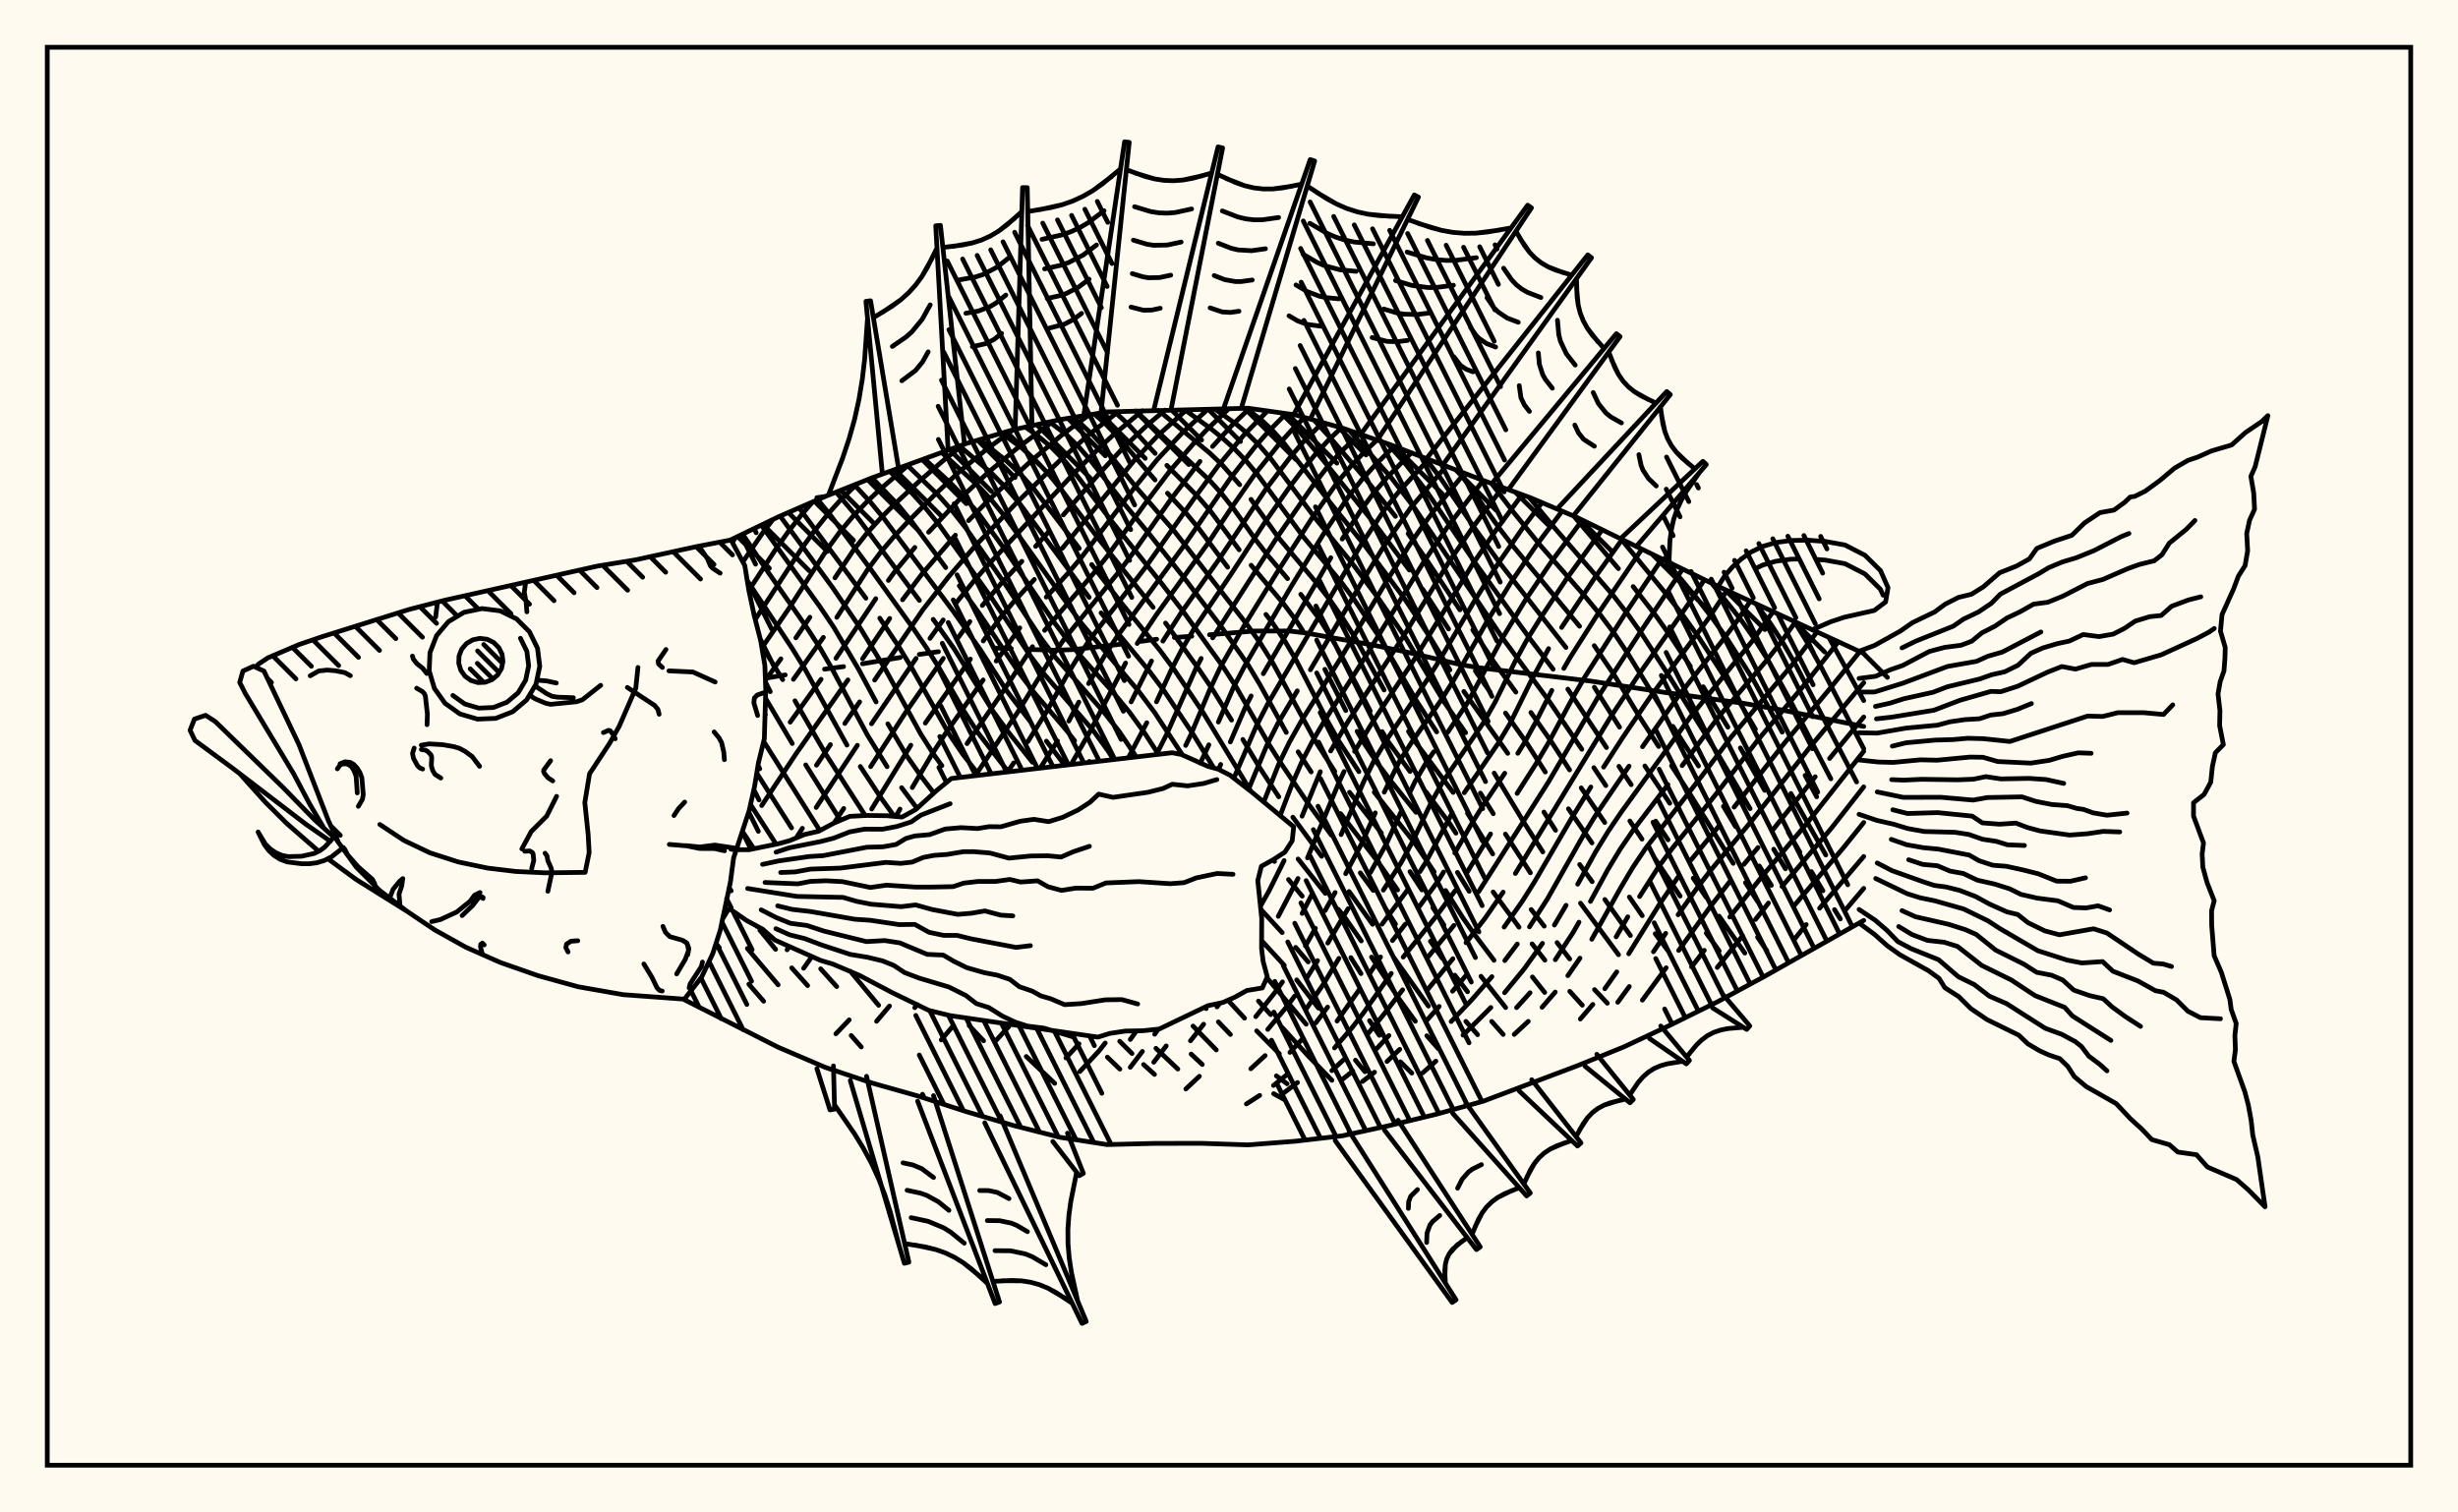 <svg xmlns="http://www.w3.org/2000/svg" width="520" height="320"><rect x="0" y="0" width="520" height="320" fill="floralwhite"/><rect x="10" y="10" width="500" height="300" stroke="black" stroke-width="1" fill="none"/><path stroke="black" stroke-width="1" fill="none" stroke-linecap="round" stroke-linejoin="round" d="
M 154.65 114.19 164.63 109.37 174.57 105.04 184.51 101.09 204.4 93.85 214.34 90.92 224.28 88.78 234.22 87.15 264.05 86.37 273.99 87.77 283.93 90.55 293.87 93.99 313.76 101.64 323.7 105.28 333.64 109.49 363.47 124.06 394.28 138.25 
M 394.28 194.74 373.41 206.52 363.47 211.89 353.52 216.81 343.58 221.48 333.64 225.51 313.76 233 303.81 235.76 293.87 238.16 283.93 240.32 273.99 241.46 264.05 242.23 254.11 241.9 244.16 241.92 234.22 242.17 224.28 240.63 214.34 238.11 204.4 235.19 194.45 231.96 184.51 229.15 174.57 225.82 164.63 221.57 144.79 211.52 
M 394.28 153.7 376.78 150.19 368.73 148.79 352.26 146.51 336.44 144.09 312.74 141.26 308.96 140.61 297.76 138 290.26 136.44 276.24 133.92 272.73 133.5 265.39 133.51 255.87 134.3 
M 252.13 134.61 248.44 134.88 
M 244.7 135.25 240.86 135.76 
M 236.95 136.32 227.06 137.44 223.15 137.58 217.56 137.4 
M 213.93 137.22 210.28 137.11 
M 198.53 137.88 194.48 138.46 
M 190.46 139.11 182.46 140.44 
M 178.46 141.04 174.43 141.58 
M 166.12 142.8 161.91 143.5 
M 151.48 199.6 152.2 200.53 
M 158.42 208.23 161.55 211.84 
M 158.11 200.68 164.62 208.37 
M 154.24 187.83 154.69 188.48 
M 160.74 196.77 164.08 200.86 
M 167.49 204.78 170.86 208.53 
M 180.07 219.09 182.2 221.51 
M 173.62 204.98 177.01 208.74 
M 157.06 175.9 159.48 179.57 
M 179.88 205.48 185.88 212.7 
M 158.77 170.21 164.2 178.62 
M 160.09 163.58 167.46 175.16 
M 161.56 156.86 173.44 175.74 
M 205.02 216.98 208.08 220.21 
M 161.97 147.77 167.61 157.31 
M 170.45 161.83 177.8 173.56 
M 217.11 223.53 223.13 229.21 
M 161.1 136.55 165.59 143.8 
M 168.18 148.27 174.82 159.76 183.04 172.55 
M 158.08 122.83 167.55 137.12 170.22 141.45 179.18 157.65 
M 182 162.17 186.45 168.92 189.19 172.72 
M 157.11 113.01 162.04 120.4 170.65 132.73 173.42 136.99 176.01 141.48 183.47 155.46 187.66 162.21 
M 190.74 166.65 194 171.02 
M 234.27 223.67 236.91 226.2 
M 161.06 111.1 173.5 128.43 176.39 132.72 181.64 141.6 185.34 148.51 
M 187.83 153.14 191.85 159.95 194.92 164.33 197.56 167.79 
M 236.88 220.31 239.48 222.9 
M 241.93 225.23 244.24 227.32 
M 165.04 109.19 176.12 124.28 181.97 132.85 187.29 141.58 194.81 155.34 197.66 159.81 199.26 161.99 
M 244.54 221.8 249.18 226.19 
M 169.05 107.44 183.18 126.57 
M 186.12 130.79 190.34 137.13 192.98 141.49 200.7 155.18 203.71 159.62 207.16 164.03 
M 251.99 223.02 254.35 225.22 
M 173.01 105.72 175.7 109.03 184.3 120.58 193.19 132.94 196.03 137.1 198.74 141.44 203.97 150.5 206.86 155 213.32 163.31 
M 252.39 217.09 257.31 222.14 
M 269.45 231.4 271.76 232.67 
M 176.88 104.12 181.27 109.28 194.5 127.03 
M 197.42 131.04 201.79 137.17 210.05 150.45 213.26 154.82 218.42 161.27 
M 254.88 213.08 255.17 213.4 
M 257.75 216.21 260.3 218.87 
M 270.02 227.63 272.3 229.31 
M 180.75 102.59 184.18 106.28 187.06 109.78 201.65 129.32 207.4 137.48 212.98 146.17 217.89 152.57 
M 221.37 156.8 225.27 161.91 
M 259.78 211.63 263.29 215.42 
M 265.85 218.11 270.66 222.96 
M 184.5 101.1 190 106.85 192.94 110.43 200.08 120.09 
M 202.94 123.94 207.19 129.82 215.53 142.26 218.67 146.41 225.69 154.6 227.34 156.73 
M 230.45 161.09 230.58 161.29 
M 266.23 211.8 268.82 214.68 
M 271.26 217.4 276.77 223.42 281.77 228.57 
M 188.26 99.76 192.8 104.2 195.81 107.51 198.72 111.1 209.83 126.59 217.87 138.63 220.91 142.64 231.32 154.62 234.51 159.01 235.58 160.71 
M 268.01 206.87 276.32 216.7 
M 191.96 98.45 198.53 104.81 201.48 108.12 204.32 111.72 212.58 123.49 220.3 135.13 223.19 138.99 233.43 150.55 236.81 154.82 240.39 160.15 
M 266.9 199.02 271.69 204.23 
M 274.32 207.32 278.93 213.3 
M 286.75 224.31 288.76 226.75 
M 195.61 97.13 201.16 102.27 204.16 105.36 207.11 108.78 212.75 116.5 223.04 131.7 225.76 135.33 228.76 138.98 235.48 146.49 238.91 150.64 242.17 155.12 245.08 159.6 
M 266.77 192.44 271.25 197.32 
M 274.1 200.44 276.75 203.52 
M 199.25 95.77 206.89 102.75 209.91 105.99 212.83 109.58 228.62 131.68 240.96 146.35 244.26 150.75 250.16 159.74 
M 289.73 215.95 291.8 219.05 
M 296.27 224.66 298.68 227.05 
M 203.01 94.37 209.8 100.15 212.83 103.21 215.76 106.61 230.41 126.38 
M 232.94 129.67 243.11 141.96 246.31 146.22 252.49 155.47 256.78 162.48 
M 269.36 181.89 269.63 182.26 
M 272.59 186.09 275.49 189.6 
M 285.78 202.61 287.93 205.99 
M 207.24 93.01 212.91 97.49 215.92 100.35 218.81 103.56 228.32 116.03 
M 230.95 119.44 237.2 127.53 245.43 137.65 248.42 141.69 254.49 150.71 264.66 167.47 
M 274.62 181.74 280.38 189.02 
M 283.14 192.4 284.47 194.07 287.98 199.08 
M 290.15 202.49 295.82 211.12 299.42 216.07 
M 301.85 219.14 304.3 221.9 
M 211.89 91.64 216.18 94.8 219.14 97.45 221.97 100.45 224.65 103.75 232.49 114.11 243.95 128.49 
M 246.58 131.82 253.57 141.51 256.53 145.88 260.54 152.36 
M 262.93 156.46 266.44 162.34 270.53 168.59 
M 273.51 172.9 279.6 181.18 
M 285.4 188.62 290.37 195.56 
M 294.79 202.49 302.19 212.87 
M 216.92 90.37 219.52 92.19 222.41 94.62 225.14 97.4 227.72 100.48 235.27 110.4 245.5 123.13 250.51 129.65 258.8 141.15 261.53 145.38 268.52 157.59 271.05 161.59 276.9 170.23 281.65 176.69 
M 287.77 184.67 290.51 188.39 
M 292.97 191.99 295.22 195.52 
M 310.11 216.1 312.59 218.92 
M 222.04 89.26 225.61 91.99 228.22 94.55 230.7 97.4 237.98 106.77 243.18 113.03 250.75 122.58 258.5 132.78 264.04 140.67 266.51 144.79 272.12 154.97 
M 274.63 159.07 277.38 163.32 
M 283.6 172.13 291.66 182.55 295.67 188.29 
M 302.61 199.14 305.11 202.74 
M 307.78 206.33 310.46 209.83 
M 315.57 216.11 318.01 218.86 
M 226.94 88.34 228.66 89.66 231.16 92 233.52 94.62 240.58 103.35 248.44 112.39 263.91 132.28 266.67 136.14 269.21 140.17 278.24 156.75 282.37 163.22 
M 285.49 167.63 292.24 176.26 
M 298.29 184.41 300.81 188.29 
M 303.14 192.04 305.46 195.72 
M 313.31 206.56 318.53 213.18 
M 231.52 87.6 233.94 89.74 236.2 92.12 244.36 101.55 
M 246.98 104.34 251.03 108.7 253.62 111.83 259.72 120.01 
M 267.81 130 269.21 131.79 271.86 135.7 274.24 139.74 280.8 152.46 283.22 156.78 287.48 163.26 
M 290.73 167.61 299.23 178.28 303.39 184.45 
M 305.83 188.41 309.42 194.1 311.99 197.78 316.07 203.18 
M 235.8 87.1 238.78 89.88 244.38 95.93 
M 246.85 98.46 253.51 105.16 256.1 108.16 262.16 116.33 
M 264.68 119.59 271.57 127.78 274.29 131.4 275.57 133.38 
M 280.28 141.61 284.7 150.34 
M 287.1 154.73 288.35 156.9 291.16 161.15 294.38 165.42 299.57 171.87 
M 308.33 184.58 310.81 188.58 
M 324.19 206.7 326.79 209.98 
M 240.31 86.94 255.99 101.73 258.55 104.58 261 107.68 265.74 114.32 268.28 117.6 272.39 122.43 
M 275.18 125.74 279.24 131.13 281.78 135.17 284.14 139.38 289.88 150.42 
M 292.39 154.79 293.7 156.94 298.3 163.24 
M 301.68 167.55 306.59 174.11 308.01 176.28 
M 315.88 188.72 321.36 196.17 
M 324.12 199.7 326.83 203.16 
M 332.09 209.74 334.74 212.68 
M 245.06 86.8 255.97 95.9 258.55 98.35 262.27 102.56 
M 264.66 105.66 270.64 113.97 278.79 123.66 281.53 127.16 284.19 130.99 286.77 135.08 292.82 145.99 
M 297.97 154.77 299.38 156.92 307.42 167.66 
M 310.45 172.05 315.79 180.67 
M 323.93 192.43 326.68 195.95 
M 329.4 199.43 332.08 202.89 
M 337.33 209.38 340.04 212.26 
M 250.69 86.73 256.19 90.72 258.71 92.77 261.23 95.04 263.69 97.6 266.08 100.46 275.67 113.51 283.8 123.25 286.55 126.94 291.95 135.02 299.62 148.22 303.94 154.86 
M 313.18 167.8 315.91 172.16 
M 318.48 176.47 323.76 184.66 
M 257.08 86.59 261.55 89.75 264.02 91.85 266.43 94.25 268.78 96.97 278.22 109.61 286.14 119.29 291.73 126.76 297.36 134.94 305.41 148.37 310.05 155.03 
M 316.1 163.57 322.57 174.29 326.39 180.24 
M 334.36 191.09 342.41 202 
M 263.61 86.38 266.86 88.86 269.24 91.1 271.55 93.67 280.88 105.7 288.6 115.26 297.11 126.63 302.66 135.03 306.74 141.74 
M 309.68 146.29 318.97 159.39 
M 326.62 171.81 329.08 175.67 
M 334.19 182.91 336.83 186.54 
M 339.51 190.31 344.92 197.94 
M 271.04 87.35 274.32 90.66 278.96 96.18 291.18 111.29 298.16 120.61 
M 300.97 124.65 306.46 133.08 
M 312.12 141.95 315.26 146.44 
M 318.49 150.86 323.02 157.26 326.91 163.34 
M 331.81 171.12 336.79 178.35 
M 344.7 189.79 347.43 193.74 
M 350.17 197.55 352.89 201.18 
M 278.02 88.9 281.84 93.09 288.91 101.36 295.21 109.25 
M 297.9 112.9 302 118.74 308.85 129.03 
M 311.58 133.29 315.88 139.83 320.69 146.44 
M 323.87 150.75 328.23 156.98 332.05 162.89 
M 334.51 166.7 339.49 174.02 
M 285.48 91.09 294.24 100.96 299.21 107.42 318.21 135.47 327.73 148.34 334.64 158.53 
M 337.19 162.42 339.72 166.21 
M 344.8 173.7 347.37 177.54 
M 349.99 181.49 355.44 189.59 
M 360.97 197.42 363.71 201.19 
M 293.54 93.87 297.18 97.94 301.92 104.11 312.26 119.36 323.77 135.28 328.57 141.59 
M 331.68 145.81 339.86 158.17 
M 342.49 162.14 345.09 166.02 
M 350.27 173.73 352.88 177.69 
M 358.21 185.8 360.94 189.85 
M 363.68 193.83 369.13 201.65 
M 301.56 96.99 304.63 100.99 312.08 111.91 317.52 119.42 331.28 136.99 
M 337.29 145.4 342.62 153.86 
M 347.98 162.06 353.25 169.95 
M 371.82 198.29 373.8 201.18 
M 308.52 99.66 317.34 111.97 320.12 115.58 334.16 132.5 
M 337.27 136.61 341.6 142.98 346.85 151.66 350.9 157.94 
M 353.62 162.02 357.61 168.13 366.67 182.67 
M 369.26 186.75 371.89 190.83 
M 315.55 102.29 320.07 108.22 325.82 115.33 335.39 126.26 338.6 130.15 341.68 134.26 344.54 138.54 351.23 149.43 
M 353.9 153.68 359.33 162.06 
M 364.6 170.6 367.16 174.89 
M 372.19 183.22 374.74 187.32 
M 323.47 105.19 328.69 111.48 341.33 126.04 344.42 130.02 347.4 134.24 353.06 142.98 363.75 160.09 370.24 171.09 
M 375.23 179.67 377.72 183.81 
M 332.94 109.19 342.38 120.31 
M 345.5 124.11 350.2 130.12 353.28 134.43 357.61 140.99 
M 360.32 145.3 365.54 153.85 
M 368.18 158.24 373.33 167.22 
M 378.3 176.05 380.77 180.29 
M 383.21 184.41 385.65 188.46 
M 388.1 192.45 389.33 194.43 
M 342.94 114.06 352.92 126.2 356.19 130.4 359.33 134.77 365 143.47 371.36 154.28 
M 378.87 167.88 386.26 180.9 
M 352.54 118.82 358.91 126.48 362.28 130.8 365.42 135.21 370.96 143.88 377.03 154.9 
M 381.88 164.05 384.33 168.59 
M 362.16 123.44 368.39 131.24 371.48 135.65 374.24 140.04 379.07 148.86 387.32 164.78 
M 371.41 127.7 374.39 131.69 377.3 136.17 379.88 140.65 392.77 165.44 
M 379.63 131.52 382.87 136.81 385.37 141.34 394.28 158.4 
M 386.91 134.88 394.28 148.23 
M 394.22 138.22 394.28 138.33 
M 155.62 113.72 154.92 114.74 
M 163.51 109.91 161.42 112.64 157.15 118.88 
M 171.94 106.18 169.52 108.97 166.74 112.52 164.02 116.34 158.42 124.91 
M 181.35 102.35 177.72 105.88 174.94 109.01 172.15 112.5 169.46 116.24 159.77 131.07 
M 192.23 98.35 186.18 103.53 183.35 106.21 180.47 109.22 177.62 112.61 174.95 116.27 167 128.59 161.18 137.06 
M 203.89 94.04 199.97 97.09 194.65 101.66 189.16 106.76 186.24 109.7 183.28 112.96 180.5 116.48 176.64 122.26 
M 171.34 130.59 168.37 134.95 
M 165.2 139.39 161.95 143.89 
M 214.33 90.93 208.84 94.96 202.96 99.78 197.7 104.72 192.11 110.34 189.13 113.53 186.25 116.91 183.53 120.54 177.03 130.62 
M 174.19 134.85 167.85 143.73 
M 222.88 89.08 215.19 94.83 208.88 100.11 203.33 105.28 196.45 112.6 
M 193.54 115.83 189.29 120.94 187.94 122.81 
M 185.28 126.67 176.85 139.28 
M 173.7 143.72 167.17 152.79 
M 230.38 87.78 224.67 92.01 218.2 97.46 209.06 105.9 204.91 110.15 
M 202.12 113.23 195.06 121.43 190.94 126.9 
M 188.22 130.85 182.48 139.38 
M 179.38 143.85 168.35 159.56 161.14 170.44 
M 156.03 179.19 155.89 179.44 
M 236.62 87.07 230.32 91.99 224.24 97.4 214.91 106.53 206.31 115.5 200.76 121.94 195.24 129 185.03 143.89 
M 181.86 148.5 178.72 153.07 
M 175.68 157.54 172.73 161.9 
M 154.12 192.38 152.83 194.48 
M 241.71 86.89 235.43 92.1 232.73 94.6 226.88 100.48 209.11 119.44 206.34 122.55 202.28 127.54 
M 199.54 131.16 196.74 135.07 
M 193.8 139.3 184.37 153.14 
M 181.38 157.69 172.66 170.84 
M 169.75 175.25 168.45 177.28 
M 246.46 86.78 242.73 89.91 237.67 94.7 232.31 100.47 224.95 108.94 
M 222 112.33 219.09 115.6 
M 216.18 118.76 211.85 123.38 207.81 128.11 
M 205.18 131.51 202.47 135.22 
M 199.56 139.3 191.57 150.76 184.19 162.2 
M 178.5 171.05 176.45 174.13 
M 250.99 86.72 244.97 92.12 239.94 97.43 224.74 116.01 
M 218.82 122.6 214.47 127.3 211.81 130.46 208.01 135.61 
M 205.29 139.45 195.75 152.99 
M 192.69 157.66 184.41 171.17 
M 166.93 200.32 166.51 200.96 
M 255.45 86.64 250.03 91.66 244.81 97.24 239.83 103.4 228.9 117.78 225.92 121.31 221.34 126.33 
M 215.74 132.84 210.76 139.86 
M 207.99 143.86 200.02 155.2 197.01 159.83 193 166.62 
M 190.4 171.18 189.5 172.75 
M 171.78 202.36 170.01 204.86 
M 259.92 86.5 255.34 90.87 252.57 93.78 247.35 99.82 242.39 106.38 234.38 117.49 231.48 121.16 220.99 133.37 
M 218.43 136.82 212.3 146.14 204.58 157.33 
M 264.33 86.4 260.7 89.91 256.52 94.47 
M 253.86 97.62 247.56 105.84 239.74 116.95 236.92 120.72 225.05 135.33 222.51 138.97 215.45 150.46 206.31 164.13 
M 268.15 86.94 263.2 91.98 257.77 98.47 252.77 105.25 242.28 120.1 230.67 135.16 228.07 139 225.75 142.78 221.45 150.49 217.45 156.91 
M 214.45 161.42 213.16 163.33 
M 179.66 215.78 176.83 218.73 
M 272.1 87.5 268.43 91.2 265.64 94.36 260.31 101.16 250.29 115.7 236.31 134.7 233.7 138.7 230.3 144.63 
M 228.23 148.55 226.12 152.56 
M 223.72 156.77 220.05 162.52 
M 188.18 212.85 185.44 216.08 
M 275.96 88.32 273.53 90.71 270.77 93.74 265.33 100.54 260.3 107.75 255.38 115.18 244.56 130.17 240.58 136.15 
M 238.13 140.28 230.69 154.61 226.58 161.76 
M 194.06 212.53 193.52 213.2 
M 279.83 89.4 275.84 93.38 273.06 96.6 267.69 103.65 257.81 118.45 249.84 129.7 246.01 135.65 
M 243.61 139.85 239.3 148.5 
M 283.76 90.51 281.04 93.12 278.18 96.23 275.39 99.64 272.67 103.25 267.5 110.65 260.3 121.69 252.48 133.26 250.03 137.38 247.79 141.72 244.66 148.49 
M 242.61 152.91 238.7 160.35 
M 201.74 216.92 199.13 220.02 
M 287.57 91.81 283.41 95.87 280.53 99.16 277.75 102.74 269.96 114.02 256.55 134.96 
M 254.11 139.31 252.95 141.54 246.81 155.36 244.62 159.66 
M 291.3 93.1 288.71 95.55 285.77 98.64 282.9 102.08 277.5 109.71 270.32 120.86 263.23 132.34 258.16 141.2 255.93 145.92 251.92 155.47 250.84 157.72 
M 213.41 217.21 210.58 220.28 
M 294.97 94.42 291.07 98.22 288.14 101.44 285.31 105.02 280.05 112.88 273.14 124.1 263.41 140.73 260.94 145.45 257.75 152.77 
M 255.74 157.58 253.92 161.48 
M 298.56 95.82 293.46 101 290.57 104.36 287.81 108.07 283.95 114.05 
M 281.54 118 267.26 142.54 
M 264.68 147.25 263.45 149.65 260.28 156.98 
M 258.24 161.74 257.78 162.77 
M 302.18 97.23 295.93 104.03 293.12 107.53 287.88 115.35 268.18 148.95 265.73 153.72 261.02 164.66 
M 228.27 220.85 225.5 223.83 
M 305.91 98.67 298.47 107.4 293.19 114.88 288.24 122.94 277.22 141.71 
M 274.45 146.17 270.37 153 268.01 157.68 264.11 167.06 
M 233.82 220.67 232.5 222.35 228.44 226.72 
M 309.79 100.13 303.67 107.65 301.08 111.12 298.54 114.77 293.51 122.67 283.54 139.39 275.29 152.57 272.77 157.05 270.53 161.65 267.36 169.66 
M 240.42 218.11 239.12 219.93 
M 313.77 101.64 306.23 111.49 301.31 118.71 288.61 139.35 280.23 152.46 277.69 156.77 275.41 161.17 273.36 165.89 270.81 172.57 
M 245.03 217.74 244.28 218.82 
M 241.68 222.45 239.11 225.82 
M 317.85 103.14 311.36 111.87 306.45 119.02 296.69 134.95 285.26 152.54 281.5 158.89 
M 279.32 163.27 275.46 172.69 
M 271.66 182.08 268.48 188.47 266.7 191.65 
M 246.72 221.29 244.08 224.74 
M 322 104.66 316.61 111.99 311.57 119.34 299.35 139.29 290.47 152.64 286.57 158.98 
M 284.34 163.24 283.31 165.42 276.61 181.51 
M 274.6 185.87 270.42 193.88 
M 258.06 212.24 257.46 213.04 
M 254.64 216.7 251.84 220.22 
M 326.22 106.34 322.08 111.8 316.8 119.43 311.94 127.12 304.69 139.44 301.95 143.79 293.09 156.94 290.58 161.15 288.47 165.44 283.72 176.58 
M 277.49 189.35 275.47 193.26 
M 330.47 108.15 325.02 115.37 319.68 123.18 314.72 131.25 307.49 143.99 304.73 148.34 298.73 156.91 296.02 161.11 292.84 167.61 
M 290.95 171.98 288.03 178.54 284.68 184.85 
M 282.45 188.83 280.33 192.66 
M 278.28 196.4 276.16 200.15 
M 271.31 207.74 269.98 209.65 265.66 215.1 
M 253.73 227.72 250.87 230.4 
M 334.75 110.03 328.12 118.96 322.68 127 317.55 135.48 310.55 148.54 306.28 154.93 
M 303.31 159.07 301.85 161.13 299.35 165.37 298.32 167.54 
M 296.33 171.89 293.38 178.37 289.93 184.58 
M 285.18 192.26 280.89 199.54 
M 278.73 203.24 276.4 207.02 
M 273.86 210.77 272.53 212.61 268.2 217.8 
M 338.94 112.09 331.34 122.58 325.79 130.92 323.06 135.32 320.61 139.78 316.24 148.67 313.78 152.99 305.2 165.46 302.81 169.73 298.71 178.29 296.45 182.45 292.65 188.33 
M 283.25 202.77 279.95 208.26 276.19 213.66 
M 267.64 223.34 264.61 226.13 
M 343.14 114.16 337.35 122.29 330.37 132.75 
M 327.61 137.24 323.88 144.1 319.47 153.05 316.93 157.29 309.78 167.72 
M 307.24 171.97 301.64 182.43 300.39 184.41 
M 297.79 188.27 292.38 195.53 
M 280.86 213.08 278.35 216.43 
M 275.69 219.64 272.89 222.66 
M 347.32 116.23 337.85 130.18 332.16 139.12 330.83 141.43 
M 328.3 146.07 324.82 152.92 322.43 157.28 321.1 159.38 
M 318.34 163.6 314.03 169.97 311.35 174.23 307.77 180.48 
M 305.4 184.49 304.19 186.46 300.13 191.97 
M 297.31 195.52 294.57 199.01 
M 292.06 202.48 289.76 205.96 
M 287.53 209.42 282.86 216.03 
M 272.28 227.35 269.41 229.66 
M 266.49 231.76 263.68 233.57 
M 351.54 118.33 343.7 130.02 335.22 143.32 332.54 147.96 327.66 157.03 325.1 161.36 320.95 167.87 
M 315.33 176.44 310.32 184.64 
M 307.83 188.47 303.82 193.88 296.85 202.5 
M 294.33 205.95 288.4 214.37 286.01 217.47 282.32 221.72 
M 274.49 229.04 271.73 231.13 
M 355.92 120.46 346.69 134.23 338.03 147.56 327.61 165.41 312.83 188.64 
M 307.58 195.8 301.99 202.61 
M 296.73 209.42 292.91 214.41 289.18 218.97 
M 284.24 224.23 281.75 226.52 
M 360.55 122.67 358.13 126.44 346.57 142.91 340.68 151.78 320.58 184.81 
M 318 188.75 314.17 194.28 310.14 199.46 
M 307.37 202.84 301.89 209.53 
M 293.83 219.09 291.24 221.88 
M 286.2 226.61 283.73 228.59 
M 365.35 124.93 361.51 130.75 349.24 147.29 343.33 155.98 339.25 162.3 
M 336.55 166.51 332.5 173.06 324.61 186.62 322.06 190.66 318.2 196.15 
M 310.09 206.44 307.29 209.72 
M 304.46 212.94 301.65 216.1 
M 296.12 222.01 293.42 224.59 
M 290.79 226.85 288.24 228.82 
M 370.29 127.19 367.62 131.18 364.67 135.15 355.05 147.3 347.48 157.99 
M 344.63 162.1 337.7 172.27 335.01 176.66 327.35 190.21 323.57 196.1 
M 320.99 199.73 318.35 203.23 
M 315.62 206.64 311.37 211.52 307 216.13 
M 375.11 129.41 370.73 135.59 357.71 151.55 342.98 171.82 340.23 175.88 337.56 180.23 333.77 187.08 
M 331.31 191.54 328.84 195.72 
M 326.32 199.59 322.43 205.01 318.3 210.04 
M 315.4 213.16 309.51 219.02 
M 303.77 224.52 300.97 227 
M 379.81 131.61 376.59 136.1 373.53 139.97 363.57 151.67 355.86 161.99 
M 352.86 165.99 345.54 175.6 342.79 179.61 340.18 183.92 336.47 190.72 
M 334.04 195.11 332.82 197.25 329.03 203.05 
M 323.69 210.04 320.84 213.19 
M 384.37 133.73 379.21 140.57 366.21 155.98 360.06 164.14 348.14 179.48 345.42 183.53 342.86 187.83 336.75 198.73 
M 334.25 202.72 331.68 206.43 
M 329.02 209.9 326.23 213.12 
M 323.31 216.1 320.34 218.86 
M 388.91 135.79 381.62 145.03 371.99 156.44 362.72 168.4 353.65 179.66 350.81 183.49 346.86 189.69 
M 344.36 193.97 341.9 198.22 
M 393.45 137.87 387.09 145.74 377.62 157.08 366.86 170.77 
M 363.8 174.58 357.79 181.9 
M 354.94 185.64 350.9 191.58 344.56 201.8 
M 342.03 205.62 339.51 209.19 
M 336.97 212.51 334.33 215.6 
M 394.28 144.44 383.12 157.81 370.93 173.23 361.9 184.15 359.07 187.8 355.01 193.54 
M 352.39 197.47 349.79 201.37 
M 344.68 208.72 342.24 212.06 
M 394.28 151.7 387.05 160.48 
M 384.02 164.34 374.97 175.68 
M 371.92 179.32 368.92 182.89 
M 366.01 186.44 361.83 191.82 355.13 201.1 
M 352.48 204.76 347.45 211.61 
M 394.28 158.96 382.03 174.49 372.94 185.22 365.94 194.02 
M 360.55 201.07 357.86 204.58 
M 394.28 166.48 387.5 175.15 376.99 187.56 
M 374.13 191.06 371.38 194.54 
M 368.67 197.98 363.29 204.69 
M 394.28 174.02 389.97 179.38 379.55 191.62 
M 394.28 181.21 384.94 192.16 
M 382.11 195.61 379.7 198.62 
M 394.28 187.96 390.3 192.66 
M 172.81 105.3 174.57 105.04 
M 186.64 99.94 183.19 63.76 184.17 63.64 190.1 99.11 
M 200.55 94.77 197.96 47.77 198.95 47.68 204.04 93.99 
M 214.77 90.44 216.33 39.69 217.32 39.7 218.32 90.07 
M 229.34 87.44 237.91 30 238.89 30.12 232.92 87.37 
M 244.17 86.4 257.68 31.08 258.65 31.3 247.72 86.76 
M 259.03 85.93 277.18 33.76 278.12 34.06 262.59 86.41 
M 273.87 87.36 299.2 41.25 300.08 41.7 277.19 88.66 
M 288.16 91.5 323.18 43.41 323.99 43.97 291.35 93.12 
M 302.07 96.67 335.9 53.93 336.69 54.53 305.21 98.4 
M 315.96 101.86 341.95 70.6 342.73 71.21 319.1 103.59 
M 329.79 107.26 352.61 82.84 353.36 83.48 332.84 109.15 
M 343.22 113.61 360.26 97.6 360.98 98.28 346.15 115.65 
M 352.25 118.07 353.53 119.31 
M 175.26 104.77 178.28 96.87 179.64 92.8 180.8 88.67 181.72 84.5 182.42 80.27 182.92 76.01 183.53 67.38 
M 184.77 67.22 188.7 64.8 190.52 63.46 192.19 61.97 193.68 60.33 195 58.54 196.17 56.6 198.22 52.47 
M 199.46 52.36 203.7 51.83 205.74 51.39 207.7 50.76 209.55 49.92 211.31 48.86 212.99 47.61 216.18 44.77 
M 217.42 44.77 222.31 43.92 224.68 43.32 226.96 42.53 229.14 41.52 231.23 40.31 233.22 38.9 237.05 35.74 
M 238.29 35.9 242.25 37.33 244.24 37.85 246.23 38.16 248.24 38.24 250.25 38.09 252.27 37.73 256.33 36.62 
M 257.55 36.88 261.36 38.61 263.29 39.28 265.24 39.75 267.22 39.98 269.22 39.98 271.25 39.77 275.36 38.97 
M 276.55 39.36 280.63 42.01 282.73 43.15 284.89 44.1 287.13 44.82 289.43 45.32 291.81 45.62 296.67 45.86 
M 297.77 46.43 302.54 48.09 304.93 48.73 307.35 49.16 309.78 49.36 312.24 49.33 314.7 49.08 319.68 48.22 
M 320.7 48.93 322.54 51.99 323.58 53.37 324.75 54.58 326.06 55.61 327.52 56.46 329.1 57.14 332.51 58.21 
M 333.51 58.96 333.63 62.71 333.87 64.51 334.3 66.24 334.95 67.88 335.81 69.44 336.87 70.91 339.35 73.73 
M 340.34 74.49 341.63 77.75 342.41 79.25 343.35 80.61 344.46 81.81 345.74 82.85 347.18 83.75 350.33 85.28 
M 351.27 86.09 351.78 89.62 352.21 91.29 352.81 92.86 353.62 94.32 354.63 95.66 355.83 96.9 358.56 99.2 
M 359.46 100.06 356.84 103.83 355.71 105.78 354.78 107.8 354.07 109.89 353.59 112.05 353.29 114.29 353.08 118.88 
M 186.76 66.04 190.52 63.46 192.19 61.97 193.68 60.33 195 58.54 197.23 54.56 
M 188.77 73.3 191.65 71.32 192.93 70.19 195.09 67.55 196.79 64.5 
M 190.78 80.56 193.67 78.4 195.17 76.57 196.36 74.44 
M 201.6 52.14 205.74 51.39 207.7 50.76 209.55 49.92 211.31 48.86 214.6 46.23 
M 202.97 59.21 206.39 58.59 208 58.07 210.98 56.5 213.69 54.33 
M 204.34 66.28 207.03 65.79 209.51 64.83 210.66 64.15 212.79 62.43 
M 205.71 73.35 208.61 72.69 210.33 71.79 211.89 70.54 
M 219.88 44.38 224.68 43.32 226.96 42.53 229.14 41.52 231.23 40.31 235.16 37.36 
M 220.44 50.64 224.56 49.72 226.52 49.04 228.4 48.18 230.19 47.13 233.57 44.59 
M 220.99 56.89 224.44 56.12 226.08 55.55 229.15 53.96 231.98 51.83 
M 221.54 63.15 224.32 62.53 225.64 62.07 228.12 60.78 230.4 59.07 
M 222.09 69.4 225.21 68.58 227.08 67.61 228.81 66.31 
M 240.27 36.65 244.24 37.85 246.23 38.16 248.24 38.24 250.25 38.09 254.3 37.21 
M 240.02 43.73 243.43 44.76 245.15 45.03 246.87 45.1 248.6 44.97 252.09 44.21 
M 239.77 50.81 242.63 51.67 244.07 51.9 246.96 51.84 249.88 51.21 
M 239.53 57.89 241.83 58.58 242.99 58.77 245.32 58.72 247.67 58.22 
M 239.28 64.97 241.9 65.64 243.67 65.6 245.45 65.22 
M 259.45 37.79 263.29 39.28 265.24 39.75 267.22 39.98 269.22 39.98 273.3 39.41 
M 258.59 44.63 261.89 45.91 263.57 46.31 265.27 46.51 267 46.51 270.5 46.02 
M 257.73 51.46 260.49 52.54 261.9 52.87 264.77 53.04 267.71 52.63 
M 256.87 58.3 259.1 59.17 261.38 59.57 262.54 59.57 264.91 59.24 
M 256.01 65.14 258.56 66 260.31 66.1 262.11 65.85 
M 278.57 40.72 282.73 43.15 284.89 44.1 287.13 44.82 289.43 45.32 294.22 45.78 
M 277.11 47.25 280.68 49.34 282.54 50.15 284.46 50.77 286.45 51.2 290.56 51.59 
M 275.64 53.77 278.63 55.52 280.18 56.2 283.46 57.08 286.9 57.41 
M 274.17 60.29 276.58 61.7 279.13 62.67 280.47 62.96 283.24 63.23 
M 272.7 66.82 274.53 67.89 276.46 68.62 279.59 69.04 
M 300.15 47.3 304.93 48.73 307.35 49.16 309.78 49.36 312.24 49.33 317.19 48.69 
M 297.68 53.33 301.8 54.56 303.87 54.93 305.97 55.1 308.08 55.07 312.33 54.52 
M 295.22 59.35 298.66 60.38 302.15 60.84 303.92 60.81 307.48 60.35 
M 292.75 65.38 295.53 66.21 296.93 66.46 299.76 66.55 302.63 66.19 
M 290.28 71.41 293.45 72.23 295.6 72.3 297.78 72.02 
M 321.59 50.49 323.58 53.37 324.75 54.58 326.06 55.61 327.52 56.46 330.78 57.71 
M 318.09 56.74 319.8 59.21 320.8 60.26 321.93 61.15 323.18 61.87 325.99 62.95 
M 314.58 62.99 316.01 65.06 316.85 65.94 318.85 67.29 321.2 68.19 
M 311.08 69.24 312.23 70.91 312.91 71.61 314.51 72.7 316.41 73.43 
M 307.57 75.49 308.96 77.29 310.18 78.12 311.61 78.67 
M 333.53 60.85 333.87 64.51 334.3 66.24 334.95 67.88 335.81 69.44 338.08 72.34 
M 329.49 67.76 329.76 70.78 330.12 72.21 331.37 74.85 333.24 77.24 
M 325.44 74.67 325.66 77.06 326.36 79.25 326.93 80.26 328.4 82.14 
M 321.4 81.59 321.76 84.15 322.49 85.67 323.56 87.04 
M 340.95 76.15 342.41 79.25 343.35 80.61 344.46 81.81 345.74 82.85 348.73 84.54 
M 337.05 83.05 338.17 85.42 339.75 87.38 340.73 88.18 343.02 89.48 
M 333.16 89.94 333.94 91.59 335.03 92.95 337.3 94.41 
M 351.49 87.88 352.21 91.29 352.81 92.86 353.62 94.32 354.63 95.66 357.16 98.07 
M 346.71 96.19 347.17 98.41 347.56 99.43 348.75 101.25 350.39 102.82 
M 155.78 179.78 158.47 179.78 164.74 178.5 167.04 177.87 170.2 176.56 173.19 175.87 176.43 174.14 179.78 172.72 183.48 172.53 187.66 172.59 190.84 172.87 193.71 171.29 198.22 167.19 201.28 164.71 247.99 159.26 249.92 159.63 255.56 162.15 257.7 162.73 260.19 164 264.74 167.52 273.69 174.93 273.37 177.89 271.81 180.3 269.41 181.86 266.85 183.28 266.09 186.31 266.92 194.32 266.89 200.69 267.22 203.41 268.1 206.68 267.04 209.03 263.77 209.57 261.32 210.94 258.68 212.11 255.54 212.78 245.23 217.72 241.78 218.08 238.06 218.15 234.76 218.65 232.27 219.43 201.01 214.88 196.52 213.78 188.85 210.07 181.81 206.36 176.19 203.97 173.63 203.21 163.97 198.91 161.32 196.58 158 194.79 154.69 192.51 
M 164.18 180.3 166.96 179.38 173.74 178.02 176.39 177.33 179.75 176.01 182.91 175.43 186.74 175.44 189.78 174.85 192.77 173.89 194.83 172.46 201 170.05 
M 161.32 182.88 164.74 182.15 171.17 181.22 174.11 181.04 183.4 179.25 186.77 179.17 189.56 178.67 191.67 177.39 193.53 176.87 196.65 176.59 199.97 175.4 203.33 175.11 206.8 175.3 209.27 174.9 211.74 174.93 215.84 173.75 218.73 173.35 221.85 173.84 224.81 172.93 228.06 171.38 230.6 169.73 232.42 168.02 235.48 168.7 242.9 167.62 246.04 166.83 247.99 165.93 251.25 166.27 254.62 165.77 257.43 164.94 
M 165.15 184.6 168.21 184.48 171.49 183.88 177.78 183.67 187.42 182.46 190.54 182.67 192.96 182.4 195.3 181.42 197.54 180.98 200.35 180.78 203.81 180.2 205.88 180.19 209.41 180.47 213.42 181.56 218.02 181.11 221.64 181.06 224.48 181.33 227.02 180.22 230.47 179.06 
M 161.84 186.71 168.8 187 171.48 186.48 174.77 186.35 178.25 186.54 184.13 187.77 187.54 187.28 193.78 187.69 196.72 187.69 201.64 187.59 203.89 186.84 206.86 186.5 210.64 186.49 213.62 186.07 215.95 186.62 219.5 186.36 221.7 187.61 224.56 188.39 227.62 187.9 231.22 187.93 233.97 186.81 240.94 186.53 247.58 186.97 250.5 186.75 253.09 185.74 257.48 184.81 260.85 184.98 
M 158.16 187.98 168.59 189.66 178.37 189.87 181.2 190.7 184.29 191.31 190.65 191.83 193.71 191.46 197.22 192.44 202.63 193.46 205.49 193.22 208.35 192.73 211.7 193.62 214.27 193.78 
M 164.52 191.66 167.58 192.41 171.44 192.85 180.83 194.49 184.12 194.71 190.26 195.63 193.52 195.58 196.54 197.25 199.62 197.9 202.45 197.9 205.36 198.62 214.95 200.45 217.99 200.08 
M 161.03 192.5 164.2 194.13 167.23 195.35 170.73 195.81 174.28 196.99 183.3 199.22 187.16 199 190.34 199.49 196.15 201.92 199.54 202.07 201.74 203.36 204.54 204.74 208.26 205.8 210.97 206.32 213.66 207.22 215.64 208.76 218.33 209.68 220.2 210.71 222.3 211.32 225.21 212.56 228.73 212.34 233.83 211.54 237.34 211.49 240.68 212.42 
M 164.14 196.49 167.07 197.79 170.26 198.59 173.86 199.95 179.88 201.93 183.54 202.54 186.7 203.3 189.11 204.27 191.36 205.77 194.41 206.93 200.75 208.83 204.33 210.62 206.56 212.34 209.17 213.17 212.09 215 214.81 216.27 217.34 217.09 220.85 217.53 227.05 219.39 
M 225.83 239.75 229.19 248.26 228.33 248.75 222.73 241.51 
M 211.58 236.09 229.8 279.59 228.9 280 208.33 237.56 
M 197.49 231.81 211.45 275.47 210.52 275.8 194.13 232.98 
M 183.32 227.72 192.28 267.04 191.32 267.29 179.88 228.62 
M 176.32 225.52 176.56 234.67 175.59 234.83 172.82 226.11 
M 227.77 248.02 226.55 254.08 226.13 257.11 225.92 260.13 225.94 263.16 226.2 266.18 226.66 269.2 227.98 275.24 
M 226.84 275.75 223.45 273.49 221.7 272.55 219.9 271.81 218.03 271.29 216.11 271 214.12 270.91 210.05 271.11 
M 208.88 271.52 205.54 268.5 203.79 267.17 201.95 266.03 200 265.09 197.96 264.37 195.82 263.83 191.38 263.11 
M 190.18 263.42 188.3 256.3 187.19 252.82 185.89 249.42 184.37 246.13 182.64 242.93 180.73 239.82 176.54 233.75 
M 225.16 274.58 221.7 272.55 219.9 271.81 218.03 271.29 216.11 271 212.1 270.97 
M 221.26 267.59 218.41 265.91 216.92 265.3 213.79 264.64 210.49 264.61 
M 217.36 260.59 215.11 259.27 213.94 258.79 211.48 258.27 208.87 258.24 
M 213.46 253.6 210.97 252.28 209.16 251.9 207.26 251.88 
M 207.23 269.97 203.79 267.17 201.95 266.03 200 265.09 197.96 264.37 193.62 263.43 
M 203.99 263.03 201.15 260.72 199.63 259.77 196.34 258.4 192.76 257.63 
M 200.75 256.08 198.51 254.26 196.05 252.91 194.72 252.44 191.9 251.83 
M 197.5 249.14 194.99 247.26 193.1 246.47 191.04 246.03 
M 364.63 210.55 370.17 217.06 369.52 217.8 362.3 213.24 
M 351.34 217.08 357.41 224.36 356.75 225.09 348.95 219.71 
M 337.82 223.07 345.53 232.62 344.83 233.32 335.3 225.58 
M 324.04 228.44 334.46 241.81 333.73 242.47 321.41 230.84 
M 310.08 233.29 323.74 252.41 322.97 253.03 307.3 235.52 
M 295.77 237.02 313.15 263.82 312.35 264.39 292.87 239.08 
M 285.4 239.32 308.03 275.02 307.21 275.57 282.46 241.32 
M 368.8 217.35 365.55 217.62 364.01 217.93 362.57 218.42 361.23 219.11 360.01 220.02 358.88 221.11 356.81 223.63 
M 355.97 224.55 352.8 225.06 351.31 225.48 349.94 226.07 348.7 226.86 347.58 227.85 346.57 229.01 344.76 231.67 
M 343.88 232.54 340.78 233.29 339.36 233.82 338.05 234.52 336.89 235.4 335.87 236.47 334.97 237.7 333.42 240.47 
M 332.5 241.31 329.39 242.41 327.97 243.11 326.69 243.95 325.57 244.98 324.6 246.17 323.77 247.52 322.38 250.5 
M 321.41 251.28 318.29 252.57 316.87 253.35 315.6 254.28 314.49 255.37 313.54 256.64 312.74 258.05 311.42 261.14 
M 310.4 261.86 308.23 263.44 306.59 265.28 306.07 266.34 305.77 267.51 305.65 268.77 305.77 271.45 
M 342.3 232.89 339.36 233.82 338.05 234.52 336.89 235.4 335.87 236.47 334.17 239.05 
M 330.92 241.83 327.97 243.11 326.69 243.95 325.57 244.98 324.6 246.17 323.05 248.98 
M 319.82 251.9 316.87 253.35 315.6 254.28 314.49 255.37 313.54 256.64 312.05 259.57 
M 313.41 246.41 311.49 247.36 310.67 247.96 309.33 249.49 308.36 251.4 
M 309.28 262.63 307.31 264.31 306.59 265.28 306.07 266.34 305.77 267.51 305.67 270.09 
M 304.58 257.16 303.07 258.45 302.51 259.19 301.89 260.9 301.81 262.88 
M 299.87 251.69 298.44 253.1 298 254.29 297.95 255.67 
M 393.29 137.79 396.57 136.56 402 133.54 404.57 131.75 409.28 129.48 411.51 127.83 414.32 126.4 417.07 125.73 419.59 124.16 423.01 121.19 426.61 119.76 429.33 118.25 430.89 116.04 434.61 114.49 438.31 113.26 441 110.63 444.26 108.46 447.23 107.92 449.49 106.27 450.67 105.15 451.61 105.02 453.83 103.92 456.92 101.67 460.03 99.05 462.88 97.4 464.98 96.69 467.81 95.42 472.1 94.15 475.05 91.51 478.48 89.19 479.78 87.94 477.08 98.76 476.18 100.78 476.78 104.3 476.96 107.74 475.9 110.08 475.3 112.87 475.5 116.53 474.96 119.66 473.53 121.92 472.52 124.62 470.08 130.03 469.75 133.55 470.76 136.99 470.69 139.35 470.49 141.95 469.69 144.21 469.23 146.82 469.64 150.34 469.57 153.51 470.36 157.54 468.67 159.27 468.04 162.19 467.69 165.5 466.28 168.09 464.05 169.84 464.05 172.67 466.16 178.35 465.87 180.7 466.02 183.48 466.91 186.72 468.42 190.58 467.87 192.68 467.89 195.73 468.41 202.2 469.93 205.71 471.73 211.42 472.03 213.61 473.08 216.55 472.8 219.04 472.91 222.09 472.59 224.57 474.9 230.98 475.63 233.75 476.24 237.05 476.58 240.16 477.65 244.77 479.18 255.33 475.68 251.77 473.15 249.56 467 246.92 464.68 244.31 460.73 243.75 458.94 242.19 455.22 241.11 453.13 238.91 450.67 236.67 447.71 233.51 441.33 229.88 438.82 227.77 437.45 225.63 435.75 223.98 433.48 223.22 431.54 222.35 428.99 220.84 427.08 219.02 420.36 215.72 416.92 213.38 414.39 210.87 411.43 208.97 410.22 207 407.95 205.36 401.93 202 399.25 200.09 396.54 197.68 393.29 195.29 
M 402.38 137.08 405.27 135.66 413.23 132.48 415.37 131 418.56 129.48 421.29 127.64 423.18 125.71 431.32 121.37 433.4 120.11 436.26 118.91 439.23 118.02 442.99 116.5 448.77 113.53 450.39 112.88 
M 393.29 143.54 396.81 143.08 399.91 141.7 402.52 140.8 408.17 137.83 411.4 136.97 414.87 136.52 417.13 135.66 419.27 133.9 422.05 132.48 424.59 130.75 427.42 129.41 430.21 127.82 433.24 127.42 436.46 126.11 441.62 123.46 444.84 122.61 450.12 120.32 452.58 119.43 455.73 118.65 457.37 117.37 458.92 114.92 462.51 112.01 464.35 110.12 
M 393.29 146.42 396.58 146.41 402.55 144.55 411.99 141.01 418.16 139.92 420.56 138.84 423.61 137.96 431.75 133.71 
M 396.76 149.46 399.81 148.78 402.77 147.84 408.93 146.47 411.95 145.31 418.81 143.66 421.33 142.76 424.09 142.14 426.92 140.75 429.64 138.22 432.17 137.09 435.27 136.17 437.75 135.64 440.72 134.25 444.05 134.69 447.07 134.16 449.47 132.93 451.72 131.41 454.8 130.47 457.2 130.23 459.41 128.27 462.99 126.93 465.59 126.27 
M 396.97 152.09 400.2 151.73 409.12 150.27 414.68 148.15 421.2 146.28 423.27 146.35 426.86 145.19 433.08 142.25 436.19 141.02 439.07 141.57 442.47 140.58 445.98 140.58 449.03 139.52 451.49 140.22 457.23 138.54 464.71 135.12 467.34 133.73 468.43 132.97 
M 393.29 155.04 397.1 155.11 403.24 154.05 409.87 153.43 412.51 152.72 415.7 152.25 418.78 152.07 421.16 151.28 423.73 151 426.75 150.09 429.76 148.86 
M 400.33 157.87 403.2 157.16 409.36 156.59 413.14 156.48 416.3 156.2 419.55 156.29 425.2 156.88 441.66 151.5 444.83 151.59 448.03 150.79 453.43 150.78 457.7 151.17 459.66 149.13 
M 393.29 160.79 397.33 161.22 400.49 161.31 406.29 160.76 409.81 160.84 416.76 160.18 419.5 160.22 422.63 161.12 429.62 161.46 433.57 160.86 436.42 160.01 439.68 159.28 442.39 159.38 
M 400.19 164.95 402.7 165.06 406.53 164.88 414.12 164.99 417.48 164.86 420.12 164.32 423.31 164.8 429.24 164.69 432.83 164.93 436.59 165.75 
M 397.13 167.55 402.62 168.7 410.65 168.69 417.42 169.28 420.43 168.74 427.77 168.6 430.71 169.56 434.05 170.21 437.34 170.46 439.39 171.05 440.78 171.25 442.8 171.98 445.72 172.48 449.99 172.03 
M 400.43 171.33 403.55 172.12 409.91 171.93 417.22 172.67 419.36 174.1 423.02 174.38 426.47 174.15 428.87 175.07 431.56 175.8 437.82 176.68 441.6 176.4 444.95 175.9 448.44 176.02 
M 393.29 172.29 397.08 173.58 400.55 174.37 403.59 175.3 407.11 175.93 413.55 176.09 416.48 176.54 419.39 177.56 422.32 178.01 424.68 178.74 428.28 178.88 
M 400.11 177.59 403.37 178.73 406.95 179.36 410.04 179.65 416.59 180.91 418.66 182.1 421.57 183.06 424.41 183.28 427.95 184.05 431.19 184.87 435.1 186.43 438.01 186.45 441.2 185.72 
M 403.78 181.9 406.77 182.89 409.86 183.17 412.54 184.3 415.35 184.81 418.3 186.22 421.95 187.04 425.16 188.06 427.55 189.24 431.01 190.03 435.34 190.59 438.65 192 441.31 192.1 443.86 191.65 446.3 192.52 
M 397.13 182.58 400.24 184.2 406.85 186.56 409.19 187.33 411.73 187.67 414.59 188.39 417.88 189.65 420.88 191.28 424.6 192.94 426.85 193.48 429.04 195.22 432.61 196.96 435.69 197.78 442.9 196.51 445.72 197.4 452.36 201.86 455.56 203.79 457.62 203.96 459.4 204.49 
M 396.81 185.87 403.48 189.09 406.25 189.96 409.33 190.59 415.43 192.32 420.58 194.83 423.08 196.46 431.12 201.15 437.32 203.14 440.42 203.74 444.82 203.45 447 205.49 452.28 207.54 455.99 209.61 457.73 209.95 460.45 211.55 462.86 213.95 465.51 215.32 469.75 215.55 
M 402.37 192.67 405.25 193.97 412.2 195.55 415.78 196.69 418.07 197.7 422.19 201.02 428.14 203.98 430.87 205.72 434.05 206.34 436.38 207.35 438.71 209.48 442.07 210.65 444.94 211.3 446.8 213.02 449.69 215.13 452.84 217.16 
M 401.68 196.03 404.5 197.73 407.75 198.96 411.32 199.36 414.12 200.24 419.26 204.27 425.5 207.34 430.52 210.65 436.81 213.14 438.41 214.94 446.57 220.13 
M 393.29 192.42 396.71 194.7 399.2 196.84 401.51 199.23 404.32 200.72 410.12 203.05 414.31 206.66 417.65 208.3 420.87 210.77 424.47 212.33 432.68 217.56 436.16 218.83 439.05 220.39 440.35 221.42 441.9 223.46 444.15 225.14 445.74 226.57 
M 363.47 124.06 364.85 121.88 366.51 119.95 368.39 118.26 370.49 116.78 372.89 115.61 375.66 114.8 378.8 114.36 382.29 114.28 386.13 114.55 390.31 115.31 394.54 117.48 397.82 120.72 399.42 124.34 398.9 127.37 396.51 129.16 390.14 130.6 387.25 131.57 383.35 133.26 
M 371.69 120.15 372.89 119.56 375.66 118.75 378.8 118.32 380.54 118.27 
M 384.21 118.37 386.13 118.5 390.31 119.26 394.54 121.43 397.82 124.68 398.38 125.93 
M 54.06 141.15 54.68 140.51 56.64 139.2 63.33 136.35 68.14 134.71 86.57 128.94 94.05 127.01 126.39 119.77 134.42 118.46 147.3 115.66 154.65 114.24 157.56 119.65 158.42 124.91 159.55 130.2 160.92 135.52 161.81 140.78 162 145.98 161.7 156.3 160.46 161.35 159.62 166.44 158.49 171.5 155.2 181.51 154.52 186.62 152.39 196.75 150.79 201.76 148.45 206.7 144.79 211.4 131.84 210.45 122.33 208.78 113.86 206.44 105.86 203.64 98.55 200.41 92.03 196.78 86.04 192.76 80.31 188.39 75.38 183.47 71.39 177.95 
M 134.96 141.22 134.5 145.62 131 153.65 128.94 157.3 124.72 163.72 123.72 169.8 124.42 176.47 124.64 180.38 123.79 184.57 115.33 184.67 109.11 184.38 103.18 183.67 97 182.38 90.99 180.45 85.46 177.82 80.35 174.44 
M 68.51 175.17 65.55 170.18 62.1 163.67 51.89 146.71 50.71 144.39 51.39 141.98 53.62 140.96 55.84 141.98 63.24 157.52 69.47 173.63 71.47 177.91 
M 69.89 177.99 64.66 174.35 49.15 162.49 41.24 156.66 40.21 154.51 41.14 152.14 43.5 151.34 45.55 152.67 59.84 166.57 66.59 173.49 71.34 177.76 
M 94.15 148.8 91.9 145.65 90.8 141.95 90.96 138.09 92.36 134.48 94.86 131.53 98.18 129.55 101.97 128.76 105.8 129.24 109.28 130.94 112.01 133.67 113.71 137.14 114.19 140.98 113.39 144.77 111.41 148.09 108.46 150.59 104.86 151.99 101 152.15 97.29 151.05 94.15 148.8 
M 110.1 135.04 111.46 137.82 111.84 140.88 111.2 143.91 109.62 146.57 107.26 148.57 104.38 149.69 101.29 149.82 98.32 148.94 95.81 147.14 
M 98.39 143.08 97.49 141.82 97.05 140.34 97.11 138.79 97.67 137.35 98.67 136.17 100 135.38 101.52 135.06 103.05 135.25 104.44 135.93 105.53 137.03 106.21 138.41 106.4 139.95 106.09 141.46 105.29 142.79 104.11 143.79 102.67 144.35 101.13 144.42 99.65 143.98 98.39 143.08 
M 99.47 141.51 102.33 144.37 
M 100.98 140.35 104.28 143.65 
M 101.03 137.72 105.59 142.29 
M 102.34 136.36 106.32 140.35 
M 69.94 174.69 71.99 176.73 
M 54.12 141.08 54.32 141.28 
M 56.66 143.62 57.43 144.39 
M 57.69 138.72 62.61 143.64 
M 61.85 136.95 65.87 140.97 
M 66.2 135.37 71.65 140.82 
M 70.69 133.94 75.84 139.08 
M 75.22 132.54 80.29 137.61 
M 79.69 131.08 83.74 135.12 
M 84.21 129.67 89.37 134.82 
M 88.83 128.35 92.35 131.88 
M 93.54 127.14 96.79 130.39 
M 98.41 126.08 101.24 128.91 
M 103.28 125.03 108.1 129.84 
M 108.08 123.89 112.02 127.83 
M 112.9 122.78 117.21 127.09 
M 117.75 121.7 121.45 125.41 
M 122.6 120.62 126.3 124.32 
M 127.5 119.59 132.78 124.88 
M 132.59 118.76 135.96 122.13 
M 137.56 117.79 140.83 121.07 
M 142.44 116.75 148.2 122.51 
M 147.29 115.67 151.05 119.43 
M 152.25 114.7 154.96 117.41 
M 153.25 160.73 153.11 159.08 152.65 157.1 152.08 156.07 151.08 154.86 
M 75.81 170.6 76.66 169.14 76.85 168.13 76.55 164.55 76.12 163.42 75.52 162.46 74.81 161.72 74.14 161.32 73.01 161.17 71.94 161.59 
M 97.76 193.72 100.03 191.54 101.2 190 101.98 189.73 102.21 189.9 102.19 190.1 
M 127.65 155 128.74 154.52 129.08 154.6 129.71 155.41 130.15 156.31 
M 132.71 145.44 138.49 149.25 139.18 150.09 139.44 151.12 
M 101.99 201.65 101.65 200.37 101.7 199.8 102.04 199.54 102.44 199.92 
M 87.25 138.82 87.46 139.47 88.17 140.39 89.41 141.37 90.29 142.49 
M 84.63 191.68 84.41 189.18 84.98 187.46 85.16 186.21 
M 152.35 121.27 150.76 120.22 150.3 119.73 149.64 118.17 147.86 115.55 
M 115.9 188.57 116.77 184.49 116.59 183.64 115.91 182.12 115.71 181.06 115.31 180.52 
M 82.65 189.47 83.16 188.14 84.57 186.43 85.22 185.89 
M 153.28 180.01 151.18 179.54 148.03 179.52 145.31 178.97 141.59 178.66 
M 101.46 162.14 99.89 160.07 98.4 158.98 97.23 158.34 96.07 157.98 93.66 157.56 90.82 157.39 89.13 157.66 
M 160.28 151.38 159.48 148.72 159.59 147.69 160.19 147.05 161.99 146.42 
M 112.49 183.74 112.92 182.03 112.78 180.64 112.59 180.34 112.06 180.04 111.01 180.11 
M 155.76 179.84 154.62 179.67 
M 116.48 160.94 115.06 162.88 114.99 163.17 115.18 163.66 115.92 164.55 116.94 165.22 
M 144.85 169.7 143.51 171.13 142.58 172.55 
M 75.58 167.76 75.34 164.25 74.92 163.12 74.38 162.23 73.79 161.79 73.25 161.61 72.44 161.63 71.91 161.9 71.37 162.67 
M 136.21 203.95 137.92 206.77 139.01 209.02 139.55 209.56 140.09 209.68 
M 74.12 142.96 72.96 142.32 71.02 141.92 69.23 141.77 67.44 141.96 65.62 142.98 
M 88.14 145.61 89.34 146.3 89.74 146.72 89.98 147.24 90.42 151.11 90.34 153.33 
M 92.16 130.56 92.55 127.39 
M 111.46 129.45 111.31 127.45 110.91 125.31 111.21 123.16 
M 87.62 158.28 87.27 159.4 87.48 160.46 88.33 162.01 88.82 162.48 89.41 162.71 
M 140.89 137.42 139.21 139.86 139.33 140.49 140.13 141.22 
M 145.49 202.01 145.74 200.7 145.32 199.54 144.33 198.92 141.7 198.17 140.77 197.24 140.24 196 
M 143.15 206.06 144.97 202.98 145.67 201.1 145.45 199.84 145.12 199.39 144.64 199.07 
M 91.32 194.99 93.18 194.55 96.62 192.96 99.43 190.7 100.4 189.4 101.55 188.84 
M 117.75 168.49 115.65 172.68 112.38 175.94 110.4 179.61 
M 155.87 179.5 151.25 178.8 148.04 179.21 145.14 178.91 
M 117.69 144.51 115.7 144.08 113.57 143.89 
M 93.25 164.61 92.05 163.86 91.53 163.01 91.25 162 91.33 160.18 91.16 159.69 90.43 158.95 89.95 158.7 89.14 158.58 
M 146.29 209.48 145.79 209.03 145.99 208.17 148.38 204.49 148.61 203.54 
M 127.08 144.99 123.23 148.04 121.98 148.47 116.49 149.02 115.5 148.81 113.57 148.01 112.79 147.61 112.07 146.99 
M 120.17 201.41 119.71 200.51 119.84 199.77 120.78 199.14 122.23 199.04 
M 151.3 144.3 146.59 142.18 141.51 141.94 
M 79.38 187.47 79.24 186.88 78.77 186.03 75.72 183.35 73.53 180.85 72.94 179.69 
M 121.3 147.62 117.9 147.5 116.76 147.31 115.68 146.77 113.18 145.12 
M 72.65 179.31 70.14 181.28 68.64 182.05 67.04 182.54 65.43 182.75 63.85 182.75 60.76 182.36 59.27 181.81 57.95 180.98 56.83 179.92 55.93 178.7 54.6 176.03 56.12 178.56 57.15 179.59 58.33 180.41 59.62 180.97 60.98 181.24 63.8 181.16 66.47 180.57 67.64 180 68.68 179.24 70.55 177.22 
M 50.89 163.88 56.16 169.75 60.68 174.24 67.42 180.11 
M 69.36 181.68 75.29 186.04 86.04 192.76 
M 158.2 123.58 159.09 124.46 
M 156.05 113.52 162.76 120.23 
M 161.38 110.94 171.16 120.73 
M 166.78 108.43 175.03 116.69 
M 172.28 106.03 180.56 114.31 
M 177.88 103.73 184.69 110.54 
M 183.54 101.48 194.49 112.43 
M 189.34 99.38 199.01 109.04 
M 195.16 97.3 204.44 106.57 
M 200.92 95.15 209.75 103.97 
M 206.82 93.14 214.73 101.05 
M 212.92 91.34 219.94 98.36 
M 219.33 89.85 230.72 101.23 
M 225.91 88.51 233.84 96.44 
M 232.7 87.4 242.28 96.98 
M 240.15 86.95 251.49 98.29 
M 247.87 86.76 254.21 93.1 
M 255.65 86.63 262.44 93.42 
M 263.31 86.39 274.13 97.21 
M 272.36 87.54 282.82 97.99 
M 283.03 90.3 288.99 96.26 
M 295.11 94.47 305.26 104.63 
M 308 99.46 316.5 107.95 
M 320.58 104.14 327.42 110.97 
M 334.03 109.68 340.94 116.58 
M 349.64 117.38 360.25 128 
M 364.87 124.71 373.37 133.2 
M 379.56 131.49 386.02 137.95 
M 394.17 138.2 399.29 143.32 
M 146.17 209.63 147.93 213.14 
M 148.28 206.92 152.59 215.54 
M 150 203.44 157.22 217.88 
M 151.5 199.53 158 212.52 
M 152.72 195.05 159 207.61 
M 153.72 190.13 154.69 192.06 
M 155.03 192.75 159.12 200.94 
M 160.06 195.9 160.12 196.01 
M 157.03 176 158.88 179.69 
M 158.39 171.8 160.43 175.89 
M 159.48 167.06 160.58 169.26 
M 160.37 161.92 160.73 162.66 
M 195.16 231.52 195.56 232.32 
M 194.48 223.22 199.69 233.66 
M 161.92 151.2 161.93 151.21 
M 193.74 214.84 203.82 235 
M 161.94 144.31 162.95 146.34 
M 196.7 213.83 207.89 236.22 
M 160.84 135.2 163.98 141.48 
M 200.63 214.79 211.95 237.41 
M 158.07 122.73 163.24 133.08 
M 204.38 215.37 215.96 238.53 
M 156.75 113.18 159.84 119.37 
M 208.11 215.91 219.92 239.53 
M 159.53 111.83 159.97 112.72 
M 211.84 216.46 223.88 240.53 
M 215.57 217 227.65 241.15 
M 219.3 217.54 231.4 241.73 
M 223.03 218.09 235.06 242.14 
M 198.63 162.37 200.23 165.56 
M 226.77 218.63 233.1 231.31 
M 198.82 155.83 203.16 164.49 
M 230.5 219.17 231.52 221.23 
M 199.04 149.35 206.42 164.11 
M 198.82 141.99 209.69 163.73 
M 199.34 136.1 212.96 163.35 
M 200.6 131.71 216.23 162.97 
M 201.66 126.92 219.5 162.59 
M 202.47 121.62 222.76 162.21 
M 202.16 114.07 226.03 161.83 
M 201.86 106.56 229.3 161.44 
M 198.52 92.97 232.57 161.06 
M 198.47 85.96 235.84 160.68 
M 270.06 229.14 276.1 241.22 
M 199.17 80.43 237.17 156.44 
M 268.99 220.08 279.37 240.84 
M 199.65 74.48 237.66 150.49 
M 269.48 214.13 282.65 240.47 
M 200.75 69.76 237.87 144 
M 269.69 207.64 285.82 239.91 
M 200.74 62.82 238.75 138.84 
M 271.45 204.24 288.94 239.23 
M 200.4 55.23 238.85 132.12 
M 272.43 199.29 292.06 238.55 
M 203.65 54.8 239.44 126.4 
M 273.91 195.34 295.17 237.85 
M 206.72 54.04 238.98 118.56 
M 275.22 191.03 298.25 237.1 
M 209.59 52.86 239.2 112.07 
M 276.32 186.32 301.34 236.35 
M 212.2 51.16 240.04 106.84 
M 277.16 181.09 304.42 235.59 
M 214.65 49.14 238.96 97.75 
M 277.85 175.53 307.45 234.75 
M 217.41 47.74 236.41 85.74 
M 278.83 170.59 310.49 233.91 
M 220.6 47.21 234.3 74.61 
M 279.38 164.76 313.53 233.06 
M 223.72 46.53 233 65.09 
M 278.96 157.01 310.78 220.64 
M 226.7 45.58 234.22 60.61 
M 279.29 150.76 310.23 212.63 
M 229.51 44.27 235.25 55.76 
M 278.56 142.38 311.26 207.78 
M 232.14 42.62 234.35 47.04 
M 278.55 135.43 312.13 202.6 
M 278.4 128.22 312.87 197.16 
M 279.09 122.68 313.56 191.61 
M 278.73 115.05 314.09 185.76 
M 278.29 107.24 313.64 177.95 
M 273.9 91.55 313.67 171.09 
M 272.73 82.29 314.27 165.37 
M 274.03 77.97 314.68 159.28 
M 275.05 73.1 314.82 152.64 
M 275.85 67.79 315.63 147.34 
M 275.27 59.7 315.92 141.01 
M 352.16 213.48 353.76 216.69 
M 275.15 52.56 316.69 135.64 
M 350.28 202.81 356.54 215.32 
M 275.71 46.75 317.25 129.84 
M 349.95 195.24 359.31 213.95 
M 277.16 42.73 317.38 123.16 
M 349.19 186.8 362.08 212.58 
M 282.15 45.8 317.07 115.63 
M 348.88 179.26 364.83 211.16 
M 286.5 47.58 317.88 110.33 
M 349.7 173.97 367.55 209.68 
M 290.37 48.4 318.21 104.08 
M 350.91 169.49 370.28 208.21 
M 293.99 48.73 318.3 97.34 
M 351 162.74 373 206.74 
M 297.79 49.4 318.56 90.94 
M 350.37 154.58 375.7 205.22 
M 301.98 50.87 317.45 81.81 
M 350.15 147.21 378.39 203.69 
M 305.94 51.88 316.1 72.2 
M 351.46 142.91 381.08 202.16 
M 309.62 52.31 316.25 65.57 
M 352.48 138.04 383.78 200.64 
M 313.03 52.21 317 60.17 
M 353.24 132.64 386.48 199.12 
M 316.28 51.8 316.72 52.68 
M 352.96 125.16 389.18 197.6 
M 351.71 115.74 353.2 118.72 
M 353.48 119.29 391.88 196.08 
M 351.99 109.39 353.96 113.33 
M 357.75 120.91 390.9 187.2 
M 352.5 103.49 355.43 109.35 
M 362.02 122.53 384.56 167.6 
M 352.56 96.7 357.28 106.13 
M 364.74 121.06 366.43 124.44 
M 367.07 125.72 383.42 158.42 
M 358.93 102.52 359.3 103.25 
M 366.95 118.56 370.92 126.49 
M 371.56 127.77 383.49 151.64 
M 369.41 116.55 375.42 128.57 
M 376.06 129.86 383.57 144.88 
M 372.09 115.01 379.93 130.68 
M 380.57 131.96 383.66 138.15 
M 375.04 113.99 384.04 131.98 
M 378.23 113.45 384.86 126.71 
M 381.62 113.31 385.6 121.26 
M 385.17 113.49 386.5 116.14 
"/></svg>